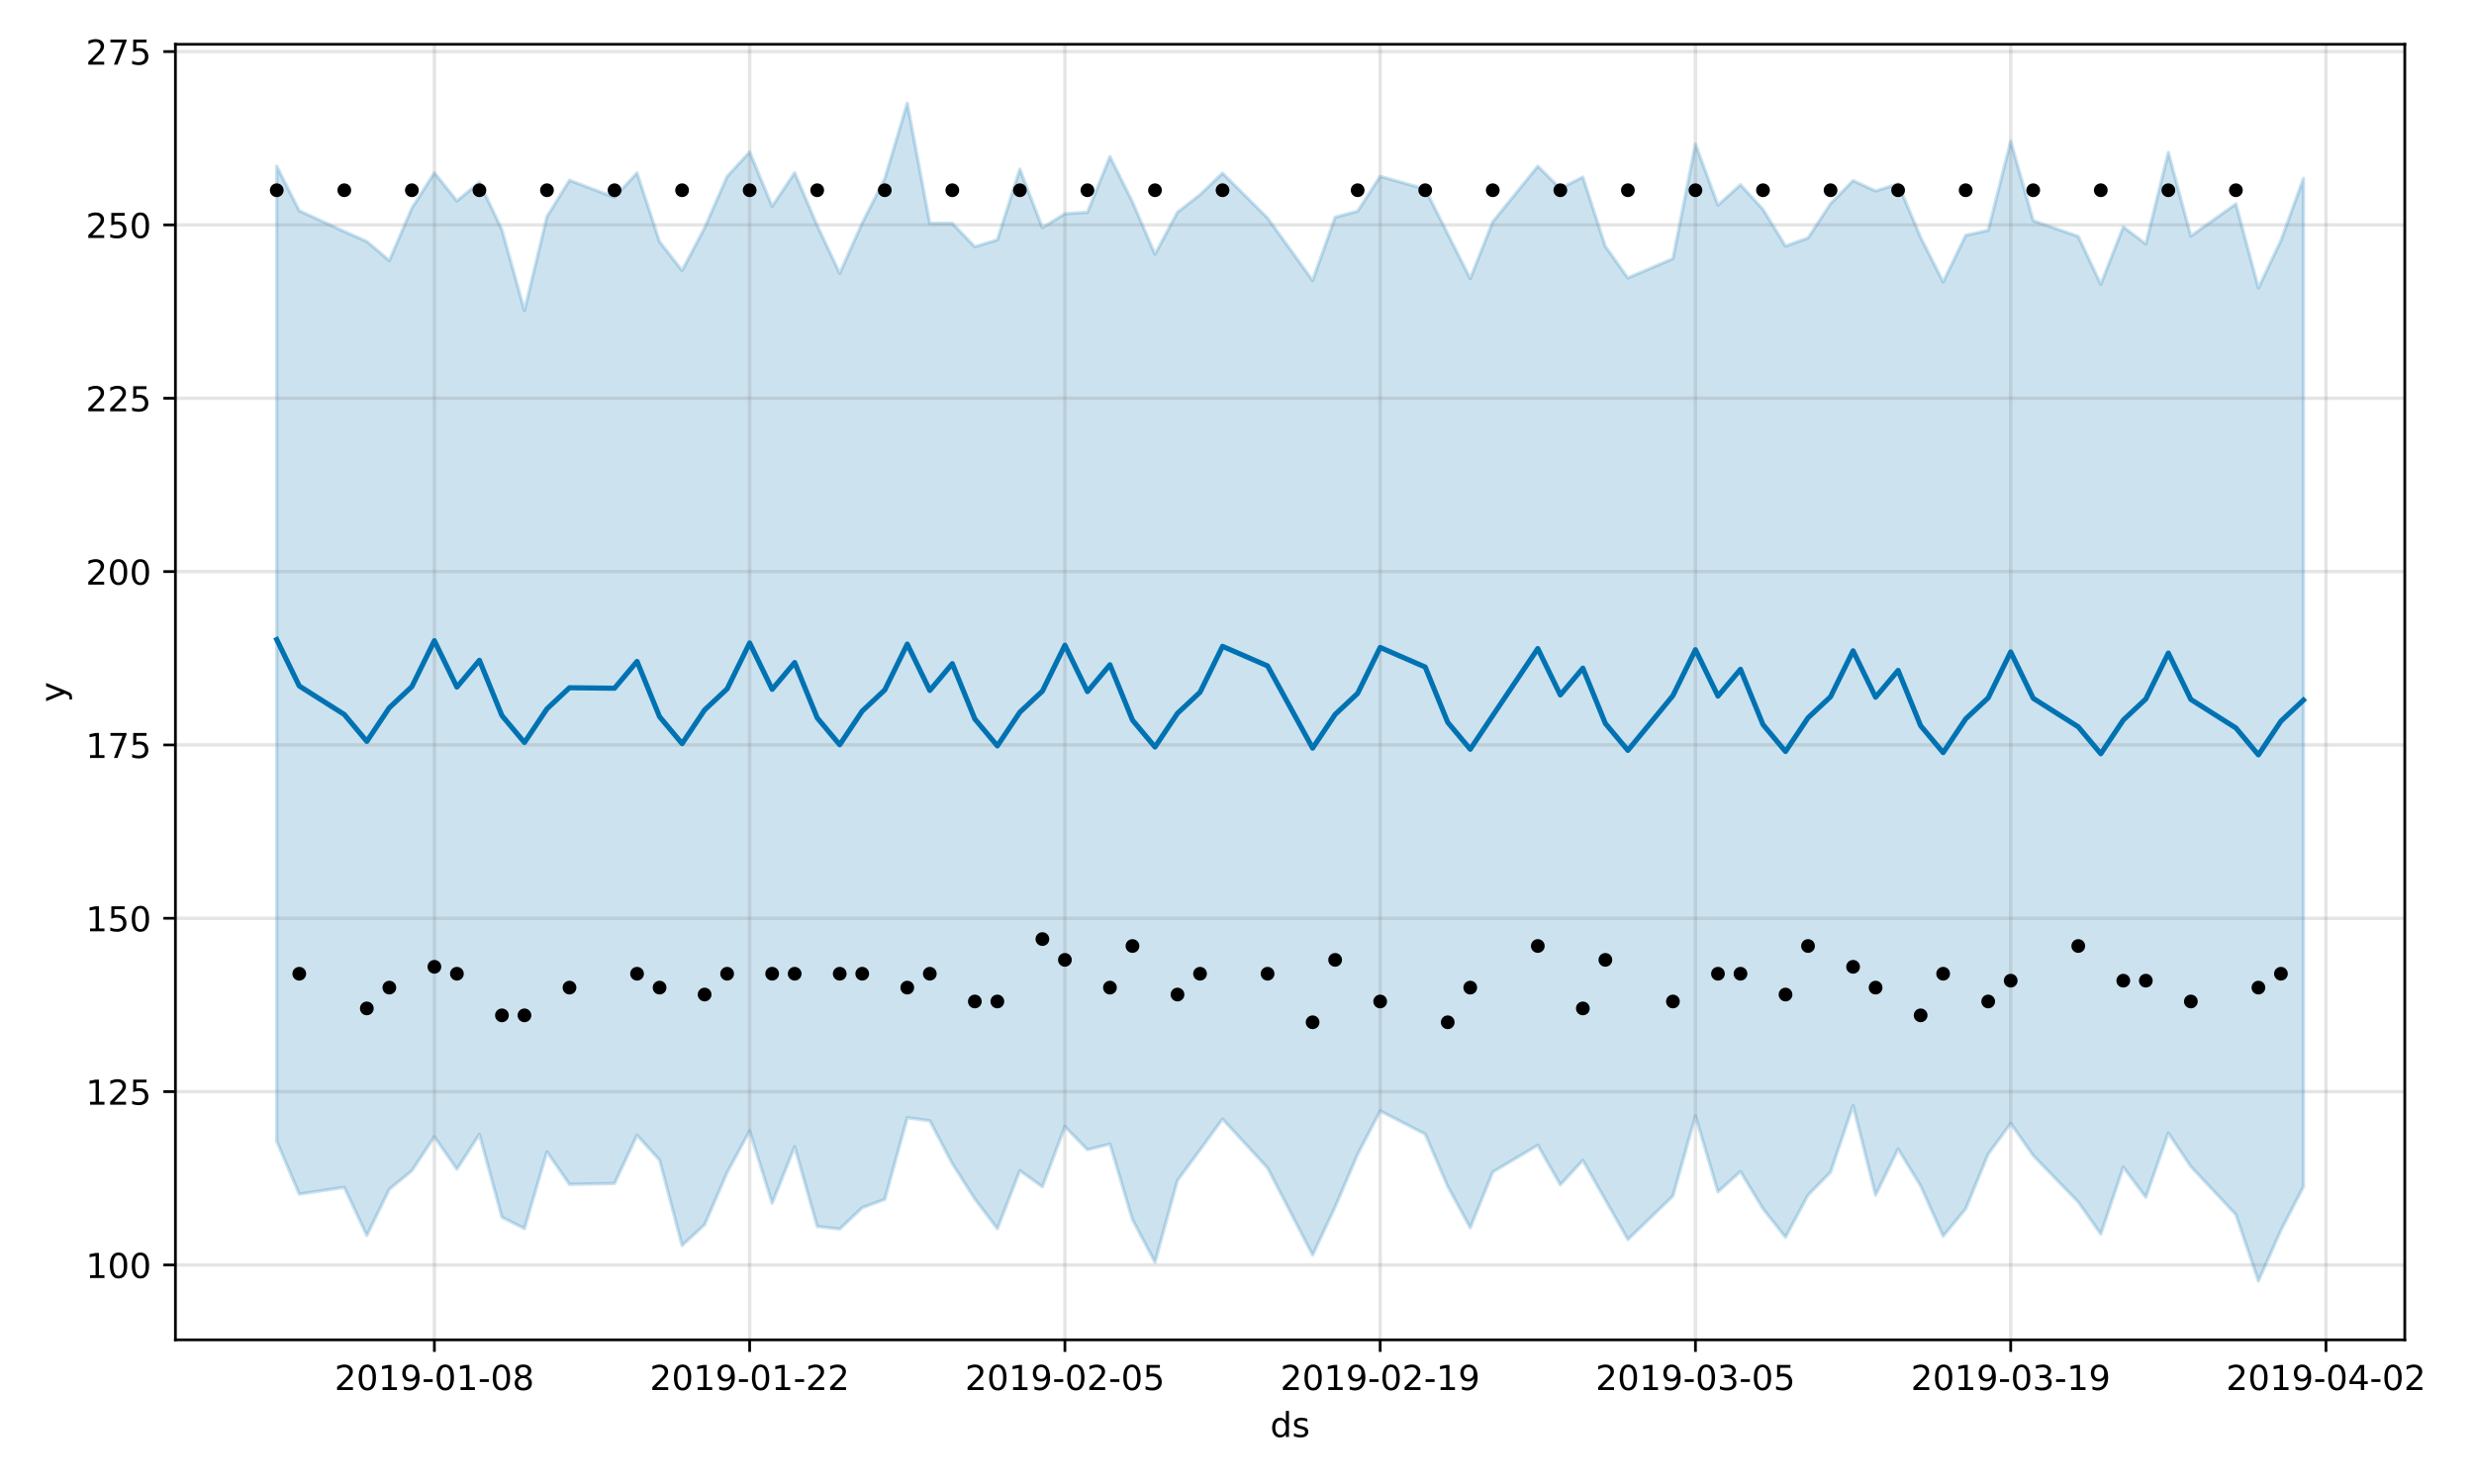<?xml version="1.0" encoding="utf-8" standalone="no"?>
<!DOCTYPE svg PUBLIC "-//W3C//DTD SVG 1.1//EN"
  "http://www.w3.org/Graphics/SVG/1.1/DTD/svg11.dtd">
<!-- Created with matplotlib (https://matplotlib.org/) -->
<svg height="432pt" version="1.1" viewBox="0 0 720 432" width="720pt" xmlns="http://www.w3.org/2000/svg" xmlns:xlink="http://www.w3.org/1999/xlink">
 <defs>
  <style type="text/css">
*{stroke-linecap:butt;stroke-linejoin:round;}
  </style>
 </defs>
 <g id="figure_1">
  <g id="patch_1">
   <path d="M 0 432 
L 720 432 
L 720 0 
L 0 0 
z
" style="fill:#ffffff;"/>
  </g>
  <g id="axes_1">
   <g id="patch_2">
    <path d="M 51.05 390.04 
L 699.857 390.04 
L 699.857 12.892 
L 51.05 12.892 
z
" style="fill:#ffffff;"/>
   </g>
   <g id="PolyCollection_1">
    <defs>
     <path d="M 80.541 -383.595 
L 80.541 -99.757 
L 87.095 -84.393 
L 100.202 -86.354 
L 106.756 -72.331 
L 113.309 -85.824 
L 119.863 -91.184 
L 126.417 -101.082 
L 132.97 -91.631 
L 139.524 -101.788 
L 146.077 -77.666 
L 152.631 -74.36 
L 159.185 -96.703 
L 165.738 -87.224 
L 178.845 -87.495 
L 185.399 -101.522 
L 191.953 -94.298 
L 198.506 -69.433 
L 205.06 -75.49 
L 211.613 -90.648 
L 218.167 -102.785 
L 224.721 -81.74 
L 231.274 -98.174 
L 237.828 -74.97 
L 244.381 -74.226 
L 250.935 -80.429 
L 257.489 -82.856 
L 264.042 -106.603 
L 270.596 -105.747 
L 277.15 -93.252 
L 283.703 -82.97 
L 290.257 -74.314 
L 296.81 -91.216 
L 303.364 -86.526 
L 309.918 -104.027 
L 316.471 -97.318 
L 323.025 -98.969 
L 329.578 -76.972 
L 336.132 -64.555 
L 342.686 -88.404 
L 349.239 -97.241 
L 355.793 -106.25 
L 368.9 -91.99 
L 382.007 -66.644 
L 388.561 -80.634 
L 395.114 -95.96 
L 401.668 -108.59 
L 414.775 -101.86 
L 421.329 -86.63 
L 427.883 -74.583 
L 434.436 -90.832 
L 447.543 -98.618 
L 454.097 -87.102 
L 460.651 -94.227 
L 467.204 -82.696 
L 473.758 -71.162 
L 486.865 -83.832 
L 493.419 -107.157 
L 499.972 -85.056 
L 506.526 -90.945 
L 513.079 -80.119 
L 519.633 -71.839 
L 526.187 -84.096 
L 532.74 -90.775 
L 539.294 -110.143 
L 545.847 -84.081 
L 552.401 -97.524 
L 558.955 -86.783 
L 565.508 -72.152 
L 572.062 -80.094 
L 578.616 -96.023 
L 585.169 -104.97 
L 591.723 -95.61 
L 604.83 -82.089 
L 611.384 -72.757 
L 617.937 -92.24 
L 624.491 -83.477 
L 631.044 -102.153 
L 637.598 -92.409 
L 650.705 -78.408 
L 657.259 -59.103 
L 663.812 -73.858 
L 670.366 -86.541 
L 670.366 -380.058 
L 670.366 -380.058 
L 663.812 -361.989 
L 657.259 -348.193 
L 650.705 -372.629 
L 637.598 -363.289 
L 631.044 -387.625 
L 624.491 -360.986 
L 617.937 -365.933 
L 611.384 -349.265 
L 604.83 -363.171 
L 591.723 -367.764 
L 585.169 -390.909 
L 578.616 -364.951 
L 572.062 -363.479 
L 565.508 -349.921 
L 558.955 -362.919 
L 552.401 -378.456 
L 545.847 -376.405 
L 539.294 -379.42 
L 532.74 -372.71 
L 526.187 -362.715 
L 519.633 -360.359 
L 513.079 -371.048 
L 506.526 -378.213 
L 499.972 -372.285 
L 493.419 -390.073 
L 486.865 -356.707 
L 473.758 -351.086 
L 467.204 -360.277 
L 460.651 -380.449 
L 454.097 -377.135 
L 447.543 -383.619 
L 434.436 -367.428 
L 427.883 -350.9 
L 421.329 -363.911 
L 414.775 -376.967 
L 401.668 -380.666 
L 395.114 -370.531 
L 388.561 -368.749 
L 382.007 -350.358 
L 368.9 -368.54 
L 355.793 -381.597 
L 349.239 -375.32 
L 342.686 -370.224 
L 336.132 -358 
L 329.578 -373.225 
L 323.025 -386.404 
L 316.471 -370.189 
L 309.918 -369.78 
L 303.364 -365.72 
L 296.81 -382.762 
L 290.257 -362.17 
L 283.703 -360.174 
L 277.15 -366.99 
L 270.596 -366.986 
L 264.042 -401.965 
L 257.489 -379.985 
L 250.935 -367.115 
L 244.381 -352.433 
L 237.828 -366.354 
L 231.274 -381.703 
L 224.721 -371.962 
L 218.167 -387.764 
L 211.613 -380.63 
L 205.06 -365.685 
L 198.506 -353.229 
L 191.953 -361.648 
L 185.399 -381.679 
L 178.845 -374.561 
L 165.738 -379.516 
L 159.185 -368.956 
L 152.631 -341.641 
L 146.077 -365.112 
L 139.524 -378.933 
L 132.97 -373.509 
L 126.417 -381.722 
L 119.863 -371.395 
L 113.309 -356.133 
L 106.756 -361.702 
L 100.202 -364.605 
L 87.095 -370.656 
L 80.541 -383.595 
z
" id="m5603c9b19c" style="stroke:#0072b2;stroke-opacity:0.2;"/>
    </defs>
    <g clip-path="url(#pd96b819857)">
     <use style="fill:#0072b2;fill-opacity:0.2;stroke:#0072b2;stroke-opacity:0.2;" x="0" xlink:href="#m5603c9b19c" y="432"/>
    </g>
   </g>
   <g id="matplotlib.axis_1">
    <g id="xtick_1">
     <g id="line2d_1">
      <path clip-path="url(#pd96b819857)" d="M 126.417 390.04 
L 126.417 12.892 
" style="fill:none;stroke:#808080;stroke-linecap:square;stroke-opacity:0.2;"/>
     </g>
     <g id="line2d_2">
      <defs>
       <path d="M 0 0 
L 0 3.5 
" id="m8477ce71ae" style="stroke:#000000;stroke-width:0.8;"/>
      </defs>
      <g>
       <use style="stroke:#000000;stroke-width:0.8;" x="126.417" xlink:href="#m8477ce71ae" y="390.04"/>
      </g>
     </g>
     <g id="text_1">
      <!-- 2019-01-08 -->
      <defs>
       <path d="M 19.188 8.297 
L 53.609 8.297 
L 53.609 0 
L 7.328 0 
L 7.328 8.297 
Q 12.938 14.109 22.625 23.891 
Q 32.328 33.688 34.812 36.531 
Q 39.547 41.844 41.422 45.531 
Q 43.312 49.219 43.312 52.781 
Q 43.312 58.594 39.234 62.25 
Q 35.156 65.922 28.609 65.922 
Q 23.969 65.922 18.812 64.312 
Q 13.672 62.703 7.812 59.422 
L 7.812 69.391 
Q 13.766 71.781 18.938 73 
Q 24.125 74.219 28.422 74.219 
Q 39.75 74.219 46.484 68.547 
Q 53.219 62.891 53.219 53.422 
Q 53.219 48.922 51.531 44.891 
Q 49.859 40.875 45.406 35.406 
Q 44.188 33.984 37.641 27.219 
Q 31.109 20.453 19.188 8.297 
z
" id="DejaVuSans-50"/>
       <path d="M 31.781 66.406 
Q 24.172 66.406 20.328 58.906 
Q 16.5 51.422 16.5 36.375 
Q 16.5 21.391 20.328 13.891 
Q 24.172 6.391 31.781 6.391 
Q 39.453 6.391 43.281 13.891 
Q 47.125 21.391 47.125 36.375 
Q 47.125 51.422 43.281 58.906 
Q 39.453 66.406 31.781 66.406 
z
M 31.781 74.219 
Q 44.047 74.219 50.516 64.516 
Q 56.984 54.828 56.984 36.375 
Q 56.984 17.969 50.516 8.266 
Q 44.047 -1.422 31.781 -1.422 
Q 19.531 -1.422 13.062 8.266 
Q 6.594 17.969 6.594 36.375 
Q 6.594 54.828 13.062 64.516 
Q 19.531 74.219 31.781 74.219 
z
" id="DejaVuSans-48"/>
       <path d="M 12.406 8.297 
L 28.516 8.297 
L 28.516 63.922 
L 10.984 60.406 
L 10.984 69.391 
L 28.422 72.906 
L 38.281 72.906 
L 38.281 8.297 
L 54.391 8.297 
L 54.391 0 
L 12.406 0 
z
" id="DejaVuSans-49"/>
       <path d="M 10.984 1.516 
L 10.984 10.5 
Q 14.703 8.734 18.5 7.812 
Q 22.312 6.891 25.984 6.891 
Q 35.75 6.891 40.891 13.453 
Q 46.047 20.016 46.781 33.406 
Q 43.953 29.203 39.594 26.953 
Q 35.25 24.703 29.984 24.703 
Q 19.047 24.703 12.672 31.312 
Q 6.297 37.938 6.297 49.422 
Q 6.297 60.641 12.938 67.422 
Q 19.578 74.219 30.609 74.219 
Q 43.266 74.219 49.922 64.516 
Q 56.594 54.828 56.594 36.375 
Q 56.594 19.141 48.406 8.859 
Q 40.234 -1.422 26.422 -1.422 
Q 22.703 -1.422 18.891 -0.688 
Q 15.094 0.047 10.984 1.516 
z
M 30.609 32.422 
Q 37.25 32.422 41.125 36.953 
Q 45.016 41.5 45.016 49.422 
Q 45.016 57.281 41.125 61.844 
Q 37.25 66.406 30.609 66.406 
Q 23.969 66.406 20.094 61.844 
Q 16.219 57.281 16.219 49.422 
Q 16.219 41.5 20.094 36.953 
Q 23.969 32.422 30.609 32.422 
z
" id="DejaVuSans-57"/>
       <path d="M 4.891 31.391 
L 31.203 31.391 
L 31.203 23.391 
L 4.891 23.391 
z
" id="DejaVuSans-45"/>
       <path d="M 31.781 34.625 
Q 24.75 34.625 20.719 30.859 
Q 16.703 27.094 16.703 20.516 
Q 16.703 13.922 20.719 10.156 
Q 24.75 6.391 31.781 6.391 
Q 38.812 6.391 42.859 10.172 
Q 46.922 13.969 46.922 20.516 
Q 46.922 27.094 42.891 30.859 
Q 38.875 34.625 31.781 34.625 
z
M 21.922 38.812 
Q 15.578 40.375 12.031 44.719 
Q 8.5 49.078 8.5 55.328 
Q 8.5 64.062 14.719 69.141 
Q 20.953 74.219 31.781 74.219 
Q 42.672 74.219 48.875 69.141 
Q 55.078 64.062 55.078 55.328 
Q 55.078 49.078 51.531 44.719 
Q 48 40.375 41.703 38.812 
Q 48.828 37.156 52.797 32.312 
Q 56.781 27.484 56.781 20.516 
Q 56.781 9.906 50.312 4.234 
Q 43.844 -1.422 31.781 -1.422 
Q 19.734 -1.422 13.25 4.234 
Q 6.781 9.906 6.781 20.516 
Q 6.781 27.484 10.781 32.312 
Q 14.797 37.156 21.922 38.812 
z
M 18.312 54.391 
Q 18.312 48.734 21.844 45.562 
Q 25.391 42.391 31.781 42.391 
Q 38.141 42.391 41.719 45.562 
Q 45.312 48.734 45.312 54.391 
Q 45.312 60.062 41.719 63.234 
Q 38.141 66.406 31.781 66.406 
Q 25.391 66.406 21.844 63.234 
Q 18.312 60.062 18.312 54.391 
z
" id="DejaVuSans-56"/>
      </defs>
      <g transform="translate(97.359 404.638)scale(0.1 -0.1)">
       <use xlink:href="#DejaVuSans-50"/>
       <use x="63.623" xlink:href="#DejaVuSans-48"/>
       <use x="127.246" xlink:href="#DejaVuSans-49"/>
       <use x="190.869" xlink:href="#DejaVuSans-57"/>
       <use x="254.492" xlink:href="#DejaVuSans-45"/>
       <use x="290.576" xlink:href="#DejaVuSans-48"/>
       <use x="354.199" xlink:href="#DejaVuSans-49"/>
       <use x="417.822" xlink:href="#DejaVuSans-45"/>
       <use x="453.906" xlink:href="#DejaVuSans-48"/>
       <use x="517.529" xlink:href="#DejaVuSans-56"/>
      </g>
     </g>
    </g>
    <g id="xtick_2">
     <g id="line2d_3">
      <path clip-path="url(#pd96b819857)" d="M 218.167 390.04 
L 218.167 12.892 
" style="fill:none;stroke:#808080;stroke-linecap:square;stroke-opacity:0.2;"/>
     </g>
     <g id="line2d_4">
      <g>
       <use style="stroke:#000000;stroke-width:0.8;" x="218.167" xlink:href="#m8477ce71ae" y="390.04"/>
      </g>
     </g>
     <g id="text_2">
      <!-- 2019-01-22 -->
      <g transform="translate(189.109 404.638)scale(0.1 -0.1)">
       <use xlink:href="#DejaVuSans-50"/>
       <use x="63.623" xlink:href="#DejaVuSans-48"/>
       <use x="127.246" xlink:href="#DejaVuSans-49"/>
       <use x="190.869" xlink:href="#DejaVuSans-57"/>
       <use x="254.492" xlink:href="#DejaVuSans-45"/>
       <use x="290.576" xlink:href="#DejaVuSans-48"/>
       <use x="354.199" xlink:href="#DejaVuSans-49"/>
       <use x="417.822" xlink:href="#DejaVuSans-45"/>
       <use x="453.906" xlink:href="#DejaVuSans-50"/>
       <use x="517.529" xlink:href="#DejaVuSans-50"/>
      </g>
     </g>
    </g>
    <g id="xtick_3">
     <g id="line2d_5">
      <path clip-path="url(#pd96b819857)" d="M 309.918 390.04 
L 309.918 12.892 
" style="fill:none;stroke:#808080;stroke-linecap:square;stroke-opacity:0.2;"/>
     </g>
     <g id="line2d_6">
      <g>
       <use style="stroke:#000000;stroke-width:0.8;" x="309.918" xlink:href="#m8477ce71ae" y="390.04"/>
      </g>
     </g>
     <g id="text_3">
      <!-- 2019-02-05 -->
      <defs>
       <path d="M 10.797 72.906 
L 49.516 72.906 
L 49.516 64.594 
L 19.828 64.594 
L 19.828 46.734 
Q 21.969 47.469 24.109 47.828 
Q 26.266 48.188 28.422 48.188 
Q 40.625 48.188 47.75 41.5 
Q 54.891 34.812 54.891 23.391 
Q 54.891 11.625 47.562 5.094 
Q 40.234 -1.422 26.906 -1.422 
Q 22.312 -1.422 17.547 -0.641 
Q 12.797 0.141 7.719 1.703 
L 7.719 11.625 
Q 12.109 9.234 16.797 8.062 
Q 21.484 6.891 26.703 6.891 
Q 35.156 6.891 40.078 11.328 
Q 45.016 15.766 45.016 23.391 
Q 45.016 31 40.078 35.438 
Q 35.156 39.891 26.703 39.891 
Q 22.75 39.891 18.812 39.016 
Q 14.891 38.141 10.797 36.281 
z
" id="DejaVuSans-53"/>
      </defs>
      <g transform="translate(280.86 404.638)scale(0.1 -0.1)">
       <use xlink:href="#DejaVuSans-50"/>
       <use x="63.623" xlink:href="#DejaVuSans-48"/>
       <use x="127.246" xlink:href="#DejaVuSans-49"/>
       <use x="190.869" xlink:href="#DejaVuSans-57"/>
       <use x="254.492" xlink:href="#DejaVuSans-45"/>
       <use x="290.576" xlink:href="#DejaVuSans-48"/>
       <use x="354.199" xlink:href="#DejaVuSans-50"/>
       <use x="417.822" xlink:href="#DejaVuSans-45"/>
       <use x="453.906" xlink:href="#DejaVuSans-48"/>
       <use x="517.529" xlink:href="#DejaVuSans-53"/>
      </g>
     </g>
    </g>
    <g id="xtick_4">
     <g id="line2d_7">
      <path clip-path="url(#pd96b819857)" d="M 401.668 390.04 
L 401.668 12.892 
" style="fill:none;stroke:#808080;stroke-linecap:square;stroke-opacity:0.2;"/>
     </g>
     <g id="line2d_8">
      <g>
       <use style="stroke:#000000;stroke-width:0.8;" x="401.668" xlink:href="#m8477ce71ae" y="390.04"/>
      </g>
     </g>
     <g id="text_4">
      <!-- 2019-02-19 -->
      <g transform="translate(372.61 404.638)scale(0.1 -0.1)">
       <use xlink:href="#DejaVuSans-50"/>
       <use x="63.623" xlink:href="#DejaVuSans-48"/>
       <use x="127.246" xlink:href="#DejaVuSans-49"/>
       <use x="190.869" xlink:href="#DejaVuSans-57"/>
       <use x="254.492" xlink:href="#DejaVuSans-45"/>
       <use x="290.576" xlink:href="#DejaVuSans-48"/>
       <use x="354.199" xlink:href="#DejaVuSans-50"/>
       <use x="417.822" xlink:href="#DejaVuSans-45"/>
       <use x="453.906" xlink:href="#DejaVuSans-49"/>
       <use x="517.529" xlink:href="#DejaVuSans-57"/>
      </g>
     </g>
    </g>
    <g id="xtick_5">
     <g id="line2d_9">
      <path clip-path="url(#pd96b819857)" d="M 493.419 390.04 
L 493.419 12.892 
" style="fill:none;stroke:#808080;stroke-linecap:square;stroke-opacity:0.2;"/>
     </g>
     <g id="line2d_10">
      <g>
       <use style="stroke:#000000;stroke-width:0.8;" x="493.419" xlink:href="#m8477ce71ae" y="390.04"/>
      </g>
     </g>
     <g id="text_5">
      <!-- 2019-03-05 -->
      <defs>
       <path d="M 40.578 39.312 
Q 47.656 37.797 51.625 33 
Q 55.609 28.219 55.609 21.188 
Q 55.609 10.406 48.188 4.484 
Q 40.766 -1.422 27.094 -1.422 
Q 22.516 -1.422 17.656 -0.516 
Q 12.797 0.391 7.625 2.203 
L 7.625 11.719 
Q 11.719 9.328 16.594 8.109 
Q 21.484 6.891 26.812 6.891 
Q 36.078 6.891 40.938 10.547 
Q 45.797 14.203 45.797 21.188 
Q 45.797 27.641 41.281 31.266 
Q 36.766 34.906 28.719 34.906 
L 20.219 34.906 
L 20.219 43.016 
L 29.109 43.016 
Q 36.375 43.016 40.234 45.922 
Q 44.094 48.828 44.094 54.297 
Q 44.094 59.906 40.109 62.906 
Q 36.141 65.922 28.719 65.922 
Q 24.656 65.922 20.016 65.031 
Q 15.375 64.156 9.812 62.312 
L 9.812 71.094 
Q 15.438 72.656 20.344 73.438 
Q 25.25 74.219 29.594 74.219 
Q 40.828 74.219 47.359 69.109 
Q 53.906 64.016 53.906 55.328 
Q 53.906 49.266 50.438 45.094 
Q 46.969 40.922 40.578 39.312 
z
" id="DejaVuSans-51"/>
      </defs>
      <g transform="translate(464.361 404.638)scale(0.1 -0.1)">
       <use xlink:href="#DejaVuSans-50"/>
       <use x="63.623" xlink:href="#DejaVuSans-48"/>
       <use x="127.246" xlink:href="#DejaVuSans-49"/>
       <use x="190.869" xlink:href="#DejaVuSans-57"/>
       <use x="254.492" xlink:href="#DejaVuSans-45"/>
       <use x="290.576" xlink:href="#DejaVuSans-48"/>
       <use x="354.199" xlink:href="#DejaVuSans-51"/>
       <use x="417.822" xlink:href="#DejaVuSans-45"/>
       <use x="453.906" xlink:href="#DejaVuSans-48"/>
       <use x="517.529" xlink:href="#DejaVuSans-53"/>
      </g>
     </g>
    </g>
    <g id="xtick_6">
     <g id="line2d_11">
      <path clip-path="url(#pd96b819857)" d="M 585.169 390.04 
L 585.169 12.892 
" style="fill:none;stroke:#808080;stroke-linecap:square;stroke-opacity:0.2;"/>
     </g>
     <g id="line2d_12">
      <g>
       <use style="stroke:#000000;stroke-width:0.8;" x="585.169" xlink:href="#m8477ce71ae" y="390.04"/>
      </g>
     </g>
     <g id="text_6">
      <!-- 2019-03-19 -->
      <g transform="translate(556.111 404.638)scale(0.1 -0.1)">
       <use xlink:href="#DejaVuSans-50"/>
       <use x="63.623" xlink:href="#DejaVuSans-48"/>
       <use x="127.246" xlink:href="#DejaVuSans-49"/>
       <use x="190.869" xlink:href="#DejaVuSans-57"/>
       <use x="254.492" xlink:href="#DejaVuSans-45"/>
       <use x="290.576" xlink:href="#DejaVuSans-48"/>
       <use x="354.199" xlink:href="#DejaVuSans-51"/>
       <use x="417.822" xlink:href="#DejaVuSans-45"/>
       <use x="453.906" xlink:href="#DejaVuSans-49"/>
       <use x="517.529" xlink:href="#DejaVuSans-57"/>
      </g>
     </g>
    </g>
    <g id="xtick_7">
     <g id="line2d_13">
      <path clip-path="url(#pd96b819857)" d="M 676.92 390.04 
L 676.92 12.892 
" style="fill:none;stroke:#808080;stroke-linecap:square;stroke-opacity:0.2;"/>
     </g>
     <g id="line2d_14">
      <g>
       <use style="stroke:#000000;stroke-width:0.8;" x="676.92" xlink:href="#m8477ce71ae" y="390.04"/>
      </g>
     </g>
     <g id="text_7">
      <!-- 2019-04-02 -->
      <defs>
       <path d="M 37.797 64.312 
L 12.891 25.391 
L 37.797 25.391 
z
M 35.203 72.906 
L 47.609 72.906 
L 47.609 25.391 
L 58.016 25.391 
L 58.016 17.188 
L 47.609 17.188 
L 47.609 0 
L 37.797 0 
L 37.797 17.188 
L 4.891 17.188 
L 4.891 26.703 
z
" id="DejaVuSans-52"/>
      </defs>
      <g transform="translate(647.862 404.638)scale(0.1 -0.1)">
       <use xlink:href="#DejaVuSans-50"/>
       <use x="63.623" xlink:href="#DejaVuSans-48"/>
       <use x="127.246" xlink:href="#DejaVuSans-49"/>
       <use x="190.869" xlink:href="#DejaVuSans-57"/>
       <use x="254.492" xlink:href="#DejaVuSans-45"/>
       <use x="290.576" xlink:href="#DejaVuSans-48"/>
       <use x="354.199" xlink:href="#DejaVuSans-52"/>
       <use x="417.822" xlink:href="#DejaVuSans-45"/>
       <use x="453.906" xlink:href="#DejaVuSans-48"/>
       <use x="517.529" xlink:href="#DejaVuSans-50"/>
      </g>
     </g>
    </g>
    <g id="text_8">
     <!-- ds -->
     <defs>
      <path d="M 45.406 46.391 
L 45.406 75.984 
L 54.391 75.984 
L 54.391 0 
L 45.406 0 
L 45.406 8.203 
Q 42.578 3.328 38.25 0.953 
Q 33.938 -1.422 27.875 -1.422 
Q 17.969 -1.422 11.734 6.484 
Q 5.516 14.406 5.516 27.297 
Q 5.516 40.188 11.734 48.094 
Q 17.969 56 27.875 56 
Q 33.938 56 38.25 53.625 
Q 42.578 51.266 45.406 46.391 
z
M 14.797 27.297 
Q 14.797 17.391 18.875 11.75 
Q 22.953 6.109 30.078 6.109 
Q 37.203 6.109 41.297 11.75 
Q 45.406 17.391 45.406 27.297 
Q 45.406 37.203 41.297 42.844 
Q 37.203 48.484 30.078 48.484 
Q 22.953 48.484 18.875 42.844 
Q 14.797 37.203 14.797 27.297 
z
" id="DejaVuSans-100"/>
      <path d="M 44.281 53.078 
L 44.281 44.578 
Q 40.484 46.531 36.375 47.5 
Q 32.281 48.484 27.875 48.484 
Q 21.188 48.484 17.844 46.438 
Q 14.5 44.391 14.5 40.281 
Q 14.5 37.156 16.891 35.375 
Q 19.281 33.594 26.516 31.984 
L 29.594 31.297 
Q 39.156 29.25 43.188 25.516 
Q 47.219 21.781 47.219 15.094 
Q 47.219 7.469 41.188 3.016 
Q 35.156 -1.422 24.609 -1.422 
Q 20.219 -1.422 15.453 -0.562 
Q 10.688 0.297 5.422 2 
L 5.422 11.281 
Q 10.406 8.688 15.234 7.391 
Q 20.062 6.109 24.812 6.109 
Q 31.156 6.109 34.562 8.281 
Q 37.984 10.453 37.984 14.406 
Q 37.984 18.062 35.516 20.016 
Q 33.062 21.969 24.703 23.781 
L 21.578 24.516 
Q 13.234 26.266 9.516 29.906 
Q 5.812 33.547 5.812 39.891 
Q 5.812 47.609 11.281 51.797 
Q 16.75 56 26.812 56 
Q 31.781 56 36.172 55.266 
Q 40.578 54.547 44.281 53.078 
z
" id="DejaVuSans-115"/>
     </defs>
     <g transform="translate(369.675 418.317)scale(0.1 -0.1)">
      <use xlink:href="#DejaVuSans-100"/>
      <use x="63.477" xlink:href="#DejaVuSans-115"/>
     </g>
    </g>
   </g>
   <g id="matplotlib.axis_2">
    <g id="ytick_1">
     <g id="line2d_15">
      <path clip-path="url(#pd96b819857)" d="M 51.05 368.236 
L 699.857 368.236 
" style="fill:none;stroke:#808080;stroke-linecap:square;stroke-opacity:0.2;"/>
     </g>
     <g id="line2d_16">
      <defs>
       <path d="M 0 0 
L -3.5 0 
" id="m0c3c54fc79" style="stroke:#000000;stroke-width:0.8;"/>
      </defs>
      <g>
       <use style="stroke:#000000;stroke-width:0.8;" x="51.05" xlink:href="#m0c3c54fc79" y="368.236"/>
      </g>
     </g>
     <g id="text_9">
      <!-- 100 -->
      <g transform="translate(24.962 372.035)scale(0.1 -0.1)">
       <use xlink:href="#DejaVuSans-49"/>
       <use x="63.623" xlink:href="#DejaVuSans-48"/>
       <use x="127.246" xlink:href="#DejaVuSans-48"/>
      </g>
     </g>
    </g>
    <g id="ytick_2">
     <g id="line2d_17">
      <path clip-path="url(#pd96b819857)" d="M 51.05 317.775 
L 699.857 317.775 
" style="fill:none;stroke:#808080;stroke-linecap:square;stroke-opacity:0.2;"/>
     </g>
     <g id="line2d_18">
      <g>
       <use style="stroke:#000000;stroke-width:0.8;" x="51.05" xlink:href="#m0c3c54fc79" y="317.775"/>
      </g>
     </g>
     <g id="text_10">
      <!-- 125 -->
      <g transform="translate(24.962 321.574)scale(0.1 -0.1)">
       <use xlink:href="#DejaVuSans-49"/>
       <use x="63.623" xlink:href="#DejaVuSans-50"/>
       <use x="127.246" xlink:href="#DejaVuSans-53"/>
      </g>
     </g>
    </g>
    <g id="ytick_3">
     <g id="line2d_19">
      <path clip-path="url(#pd96b819857)" d="M 51.05 267.314 
L 699.857 267.314 
" style="fill:none;stroke:#808080;stroke-linecap:square;stroke-opacity:0.2;"/>
     </g>
     <g id="line2d_20">
      <g>
       <use style="stroke:#000000;stroke-width:0.8;" x="51.05" xlink:href="#m0c3c54fc79" y="267.314"/>
      </g>
     </g>
     <g id="text_11">
      <!-- 150 -->
      <g transform="translate(24.962 271.113)scale(0.1 -0.1)">
       <use xlink:href="#DejaVuSans-49"/>
       <use x="63.623" xlink:href="#DejaVuSans-53"/>
       <use x="127.246" xlink:href="#DejaVuSans-48"/>
      </g>
     </g>
    </g>
    <g id="ytick_4">
     <g id="line2d_21">
      <path clip-path="url(#pd96b819857)" d="M 51.05 216.853 
L 699.857 216.853 
" style="fill:none;stroke:#808080;stroke-linecap:square;stroke-opacity:0.2;"/>
     </g>
     <g id="line2d_22">
      <g>
       <use style="stroke:#000000;stroke-width:0.8;" x="51.05" xlink:href="#m0c3c54fc79" y="216.853"/>
      </g>
     </g>
     <g id="text_12">
      <!-- 175 -->
      <defs>
       <path d="M 8.203 72.906 
L 55.078 72.906 
L 55.078 68.703 
L 28.609 0 
L 18.312 0 
L 43.219 64.594 
L 8.203 64.594 
z
" id="DejaVuSans-55"/>
      </defs>
      <g transform="translate(24.962 220.652)scale(0.1 -0.1)">
       <use xlink:href="#DejaVuSans-49"/>
       <use x="63.623" xlink:href="#DejaVuSans-55"/>
       <use x="127.246" xlink:href="#DejaVuSans-53"/>
      </g>
     </g>
    </g>
    <g id="ytick_5">
     <g id="line2d_23">
      <path clip-path="url(#pd96b819857)" d="M 51.05 166.392 
L 699.857 166.392 
" style="fill:none;stroke:#808080;stroke-linecap:square;stroke-opacity:0.2;"/>
     </g>
     <g id="line2d_24">
      <g>
       <use style="stroke:#000000;stroke-width:0.8;" x="51.05" xlink:href="#m0c3c54fc79" y="166.392"/>
      </g>
     </g>
     <g id="text_13">
      <!-- 200 -->
      <g transform="translate(24.962 170.192)scale(0.1 -0.1)">
       <use xlink:href="#DejaVuSans-50"/>
       <use x="63.623" xlink:href="#DejaVuSans-48"/>
       <use x="127.246" xlink:href="#DejaVuSans-48"/>
      </g>
     </g>
    </g>
    <g id="ytick_6">
     <g id="line2d_25">
      <path clip-path="url(#pd96b819857)" d="M 51.05 115.932 
L 699.857 115.932 
" style="fill:none;stroke:#808080;stroke-linecap:square;stroke-opacity:0.2;"/>
     </g>
     <g id="line2d_26">
      <g>
       <use style="stroke:#000000;stroke-width:0.8;" x="51.05" xlink:href="#m0c3c54fc79" y="115.932"/>
      </g>
     </g>
     <g id="text_14">
      <!-- 225 -->
      <g transform="translate(24.962 119.731)scale(0.1 -0.1)">
       <use xlink:href="#DejaVuSans-50"/>
       <use x="63.623" xlink:href="#DejaVuSans-50"/>
       <use x="127.246" xlink:href="#DejaVuSans-53"/>
      </g>
     </g>
    </g>
    <g id="ytick_7">
     <g id="line2d_27">
      <path clip-path="url(#pd96b819857)" d="M 51.05 65.471 
L 699.857 65.471 
" style="fill:none;stroke:#808080;stroke-linecap:square;stroke-opacity:0.2;"/>
     </g>
     <g id="line2d_28">
      <g>
       <use style="stroke:#000000;stroke-width:0.8;" x="51.05" xlink:href="#m0c3c54fc79" y="65.471"/>
      </g>
     </g>
     <g id="text_15">
      <!-- 250 -->
      <g transform="translate(24.962 69.27)scale(0.1 -0.1)">
       <use xlink:href="#DejaVuSans-50"/>
       <use x="63.623" xlink:href="#DejaVuSans-53"/>
       <use x="127.246" xlink:href="#DejaVuSans-48"/>
      </g>
     </g>
    </g>
    <g id="ytick_8">
     <g id="line2d_29">
      <path clip-path="url(#pd96b819857)" d="M 51.05 15.01 
L 699.857 15.01 
" style="fill:none;stroke:#808080;stroke-linecap:square;stroke-opacity:0.2;"/>
     </g>
     <g id="line2d_30">
      <g>
       <use style="stroke:#000000;stroke-width:0.8;" x="51.05" xlink:href="#m0c3c54fc79" y="15.01"/>
      </g>
     </g>
     <g id="text_16">
      <!-- 275 -->
      <g transform="translate(24.962 18.809)scale(0.1 -0.1)">
       <use xlink:href="#DejaVuSans-50"/>
       <use x="63.623" xlink:href="#DejaVuSans-55"/>
       <use x="127.246" xlink:href="#DejaVuSans-53"/>
      </g>
     </g>
    </g>
    <g id="text_17">
     <!-- y -->
     <defs>
      <path d="M 32.172 -5.078 
Q 28.375 -14.844 24.75 -17.812 
Q 21.141 -20.797 15.094 -20.797 
L 7.906 -20.797 
L 7.906 -13.281 
L 13.188 -13.281 
Q 16.891 -13.281 18.938 -11.516 
Q 21 -9.766 23.484 -3.219 
L 25.094 0.875 
L 2.984 54.688 
L 12.5 54.688 
L 29.594 11.922 
L 46.688 54.688 
L 56.203 54.688 
z
" id="DejaVuSans-121"/>
     </defs>
     <g transform="translate(18.883 204.426)rotate(-90)scale(0.1 -0.1)">
      <use xlink:href="#DejaVuSans-121"/>
     </g>
    </g>
   </g>
   <g id="line2d_31">
    <defs>
     <path d="M 0 1.5 
C 0.398 1.5 0.779 1.342 1.061 1.061 
C 1.342 0.779 1.5 0.398 1.5 0 
C 1.5 -0.398 1.342 -0.779 1.061 -1.061 
C 0.779 -1.342 0.398 -1.5 0 -1.5 
C -0.398 -1.5 -0.779 -1.342 -1.061 -1.061 
C -1.342 -0.779 -1.5 -0.398 -1.5 0 
C -1.5 0.398 -1.342 0.779 -1.061 1.061 
C -0.779 1.342 -0.398 1.5 0 1.5 
z
" id="m650ecaf6d2" style="stroke:#000000;"/>
    </defs>
    <g clip-path="url(#pd96b819857)">
     <use style="stroke:#000000;" x="80.541" xlink:href="#m650ecaf6d2" y="55.379"/>
     <use style="stroke:#000000;" x="87.095" xlink:href="#m650ecaf6d2" y="283.461"/>
     <use style="stroke:#000000;" x="100.202" xlink:href="#m650ecaf6d2" y="55.379"/>
     <use style="stroke:#000000;" x="106.756" xlink:href="#m650ecaf6d2" y="293.554"/>
     <use style="stroke:#000000;" x="113.309" xlink:href="#m650ecaf6d2" y="287.498"/>
     <use style="stroke:#000000;" x="119.863" xlink:href="#m650ecaf6d2" y="55.379"/>
     <use style="stroke:#000000;" x="126.417" xlink:href="#m650ecaf6d2" y="281.443"/>
     <use style="stroke:#000000;" x="132.97" xlink:href="#m650ecaf6d2" y="283.461"/>
     <use style="stroke:#000000;" x="139.524" xlink:href="#m650ecaf6d2" y="55.379"/>
     <use style="stroke:#000000;" x="146.077" xlink:href="#m650ecaf6d2" y="295.572"/>
     <use style="stroke:#000000;" x="152.631" xlink:href="#m650ecaf6d2" y="295.572"/>
     <use style="stroke:#000000;" x="159.185" xlink:href="#m650ecaf6d2" y="55.379"/>
     <use style="stroke:#000000;" x="165.738" xlink:href="#m650ecaf6d2" y="287.498"/>
     <use style="stroke:#000000;" x="178.845" xlink:href="#m650ecaf6d2" y="55.379"/>
     <use style="stroke:#000000;" x="185.399" xlink:href="#m650ecaf6d2" y="283.461"/>
     <use style="stroke:#000000;" x="191.953" xlink:href="#m650ecaf6d2" y="287.498"/>
     <use style="stroke:#000000;" x="198.506" xlink:href="#m650ecaf6d2" y="55.379"/>
     <use style="stroke:#000000;" x="205.06" xlink:href="#m650ecaf6d2" y="289.517"/>
     <use style="stroke:#000000;" x="211.613" xlink:href="#m650ecaf6d2" y="283.461"/>
     <use style="stroke:#000000;" x="218.167" xlink:href="#m650ecaf6d2" y="55.379"/>
     <use style="stroke:#000000;" x="224.721" xlink:href="#m650ecaf6d2" y="283.461"/>
     <use style="stroke:#000000;" x="231.274" xlink:href="#m650ecaf6d2" y="283.461"/>
     <use style="stroke:#000000;" x="237.828" xlink:href="#m650ecaf6d2" y="55.379"/>
     <use style="stroke:#000000;" x="244.381" xlink:href="#m650ecaf6d2" y="283.461"/>
     <use style="stroke:#000000;" x="250.935" xlink:href="#m650ecaf6d2" y="283.461"/>
     <use style="stroke:#000000;" x="257.489" xlink:href="#m650ecaf6d2" y="55.379"/>
     <use style="stroke:#000000;" x="264.042" xlink:href="#m650ecaf6d2" y="287.498"/>
     <use style="stroke:#000000;" x="270.596" xlink:href="#m650ecaf6d2" y="283.461"/>
     <use style="stroke:#000000;" x="277.15" xlink:href="#m650ecaf6d2" y="55.379"/>
     <use style="stroke:#000000;" x="283.703" xlink:href="#m650ecaf6d2" y="291.535"/>
     <use style="stroke:#000000;" x="290.257" xlink:href="#m650ecaf6d2" y="291.535"/>
     <use style="stroke:#000000;" x="296.81" xlink:href="#m650ecaf6d2" y="55.379"/>
     <use style="stroke:#000000;" x="303.364" xlink:href="#m650ecaf6d2" y="273.369"/>
     <use style="stroke:#000000;" x="309.918" xlink:href="#m650ecaf6d2" y="279.425"/>
     <use style="stroke:#000000;" x="316.471" xlink:href="#m650ecaf6d2" y="55.379"/>
     <use style="stroke:#000000;" x="323.025" xlink:href="#m650ecaf6d2" y="287.498"/>
     <use style="stroke:#000000;" x="329.578" xlink:href="#m650ecaf6d2" y="275.388"/>
     <use style="stroke:#000000;" x="336.132" xlink:href="#m650ecaf6d2" y="55.379"/>
     <use style="stroke:#000000;" x="342.686" xlink:href="#m650ecaf6d2" y="289.517"/>
     <use style="stroke:#000000;" x="349.239" xlink:href="#m650ecaf6d2" y="283.461"/>
     <use style="stroke:#000000;" x="355.793" xlink:href="#m650ecaf6d2" y="55.379"/>
     <use style="stroke:#000000;" x="368.9" xlink:href="#m650ecaf6d2" y="283.461"/>
     <use style="stroke:#000000;" x="382.007" xlink:href="#m650ecaf6d2" y="297.59"/>
     <use style="stroke:#000000;" x="388.561" xlink:href="#m650ecaf6d2" y="279.425"/>
     <use style="stroke:#000000;" x="395.114" xlink:href="#m650ecaf6d2" y="55.379"/>
     <use style="stroke:#000000;" x="401.668" xlink:href="#m650ecaf6d2" y="291.535"/>
     <use style="stroke:#000000;" x="414.775" xlink:href="#m650ecaf6d2" y="55.379"/>
     <use style="stroke:#000000;" x="421.329" xlink:href="#m650ecaf6d2" y="297.59"/>
     <use style="stroke:#000000;" x="427.883" xlink:href="#m650ecaf6d2" y="287.498"/>
     <use style="stroke:#000000;" x="434.436" xlink:href="#m650ecaf6d2" y="55.379"/>
     <use style="stroke:#000000;" x="447.543" xlink:href="#m650ecaf6d2" y="275.388"/>
     <use style="stroke:#000000;" x="454.097" xlink:href="#m650ecaf6d2" y="55.379"/>
     <use style="stroke:#000000;" x="460.651" xlink:href="#m650ecaf6d2" y="293.554"/>
     <use style="stroke:#000000;" x="467.204" xlink:href="#m650ecaf6d2" y="279.425"/>
     <use style="stroke:#000000;" x="473.758" xlink:href="#m650ecaf6d2" y="55.379"/>
     <use style="stroke:#000000;" x="486.865" xlink:href="#m650ecaf6d2" y="291.535"/>
     <use style="stroke:#000000;" x="493.419" xlink:href="#m650ecaf6d2" y="55.379"/>
     <use style="stroke:#000000;" x="499.972" xlink:href="#m650ecaf6d2" y="283.461"/>
     <use style="stroke:#000000;" x="506.526" xlink:href="#m650ecaf6d2" y="283.461"/>
     <use style="stroke:#000000;" x="513.079" xlink:href="#m650ecaf6d2" y="55.379"/>
     <use style="stroke:#000000;" x="519.633" xlink:href="#m650ecaf6d2" y="289.517"/>
     <use style="stroke:#000000;" x="526.187" xlink:href="#m650ecaf6d2" y="275.388"/>
     <use style="stroke:#000000;" x="532.74" xlink:href="#m650ecaf6d2" y="55.379"/>
     <use style="stroke:#000000;" x="539.294" xlink:href="#m650ecaf6d2" y="281.443"/>
     <use style="stroke:#000000;" x="545.847" xlink:href="#m650ecaf6d2" y="287.498"/>
     <use style="stroke:#000000;" x="552.401" xlink:href="#m650ecaf6d2" y="55.379"/>
     <use style="stroke:#000000;" x="558.955" xlink:href="#m650ecaf6d2" y="295.572"/>
     <use style="stroke:#000000;" x="565.508" xlink:href="#m650ecaf6d2" y="283.461"/>
     <use style="stroke:#000000;" x="572.062" xlink:href="#m650ecaf6d2" y="55.379"/>
     <use style="stroke:#000000;" x="578.616" xlink:href="#m650ecaf6d2" y="291.535"/>
     <use style="stroke:#000000;" x="585.169" xlink:href="#m650ecaf6d2" y="285.48"/>
     <use style="stroke:#000000;" x="591.723" xlink:href="#m650ecaf6d2" y="55.379"/>
     <use style="stroke:#000000;" x="604.83" xlink:href="#m650ecaf6d2" y="275.388"/>
     <use style="stroke:#000000;" x="611.384" xlink:href="#m650ecaf6d2" y="55.379"/>
     <use style="stroke:#000000;" x="617.937" xlink:href="#m650ecaf6d2" y="285.48"/>
     <use style="stroke:#000000;" x="624.491" xlink:href="#m650ecaf6d2" y="285.48"/>
     <use style="stroke:#000000;" x="631.044" xlink:href="#m650ecaf6d2" y="55.379"/>
     <use style="stroke:#000000;" x="637.598" xlink:href="#m650ecaf6d2" y="291.535"/>
     <use style="stroke:#000000;" x="650.705" xlink:href="#m650ecaf6d2" y="55.379"/>
     <use style="stroke:#000000;" x="657.259" xlink:href="#m650ecaf6d2" y="287.498"/>
     <use style="stroke:#000000;" x="663.812" xlink:href="#m650ecaf6d2" y="283.461"/>
    </g>
   </g>
   <g id="line2d_32">
    <path clip-path="url(#pd96b819857)" d="M 80.541 186.187 
L 87.095 199.691 
L 100.202 207.988 
L 106.756 215.819 
L 113.309 206.01 
L 119.863 199.879 
L 126.417 186.514 
L 132.97 200.018 
L 139.524 192.217 
L 146.077 208.315 
L 152.631 216.146 
L 159.185 206.337 
L 165.738 200.205 
L 178.845 200.344 
L 185.399 192.544 
L 191.953 208.642 
L 198.506 216.473 
L 205.06 206.663 
L 211.613 200.532 
L 218.167 187.167 
L 224.721 200.671 
L 231.274 192.87 
L 237.828 208.969 
L 244.381 216.8 
L 250.935 206.99 
L 257.489 200.859 
L 264.042 187.494 
L 270.596 200.998 
L 277.15 193.197 
L 283.703 209.296 
L 290.257 217.127 
L 296.81 207.317 
L 303.364 201.186 
L 309.918 187.821 
L 316.471 201.325 
L 323.025 193.524 
L 329.578 209.623 
L 336.132 217.453 
L 342.686 207.644 
L 349.239 201.513 
L 355.793 188.148 
L 368.9 193.851 
L 382.007 217.78 
L 388.561 207.971 
L 395.114 201.84 
L 401.668 188.475 
L 414.775 194.178 
L 421.329 210.276 
L 427.883 218.107 
L 434.436 208.298 
L 447.543 188.802 
L 454.097 202.305 
L 460.651 194.505 
L 467.204 210.603 
L 473.758 218.434 
L 486.865 202.493 
L 493.419 189.129 
L 499.972 202.632 
L 506.526 194.831 
L 513.079 210.93 
L 519.633 218.761 
L 526.187 208.951 
L 532.74 202.82 
L 539.294 189.455 
L 545.847 202.959 
L 552.401 195.158 
L 558.955 211.257 
L 565.508 219.088 
L 572.062 209.278 
L 578.616 203.147 
L 585.169 189.782 
L 591.723 203.286 
L 604.83 211.584 
L 611.384 219.414 
L 617.937 209.605 
L 624.491 203.474 
L 631.044 190.109 
L 637.598 203.613 
L 650.705 211.911 
L 657.259 219.741 
L 663.812 209.932 
L 670.366 203.801 
" style="fill:none;stroke:#0072b2;stroke-linecap:square;stroke-width:1.5;"/>
   </g>
   <g id="patch_3">
    <path d="M 51.05 390.04 
L 51.05 12.892 
" style="fill:none;stroke:#000000;stroke-linecap:square;stroke-linejoin:miter;stroke-width:0.8;"/>
   </g>
   <g id="patch_4">
    <path d="M 699.857 390.04 
L 699.857 12.892 
" style="fill:none;stroke:#000000;stroke-linecap:square;stroke-linejoin:miter;stroke-width:0.8;"/>
   </g>
   <g id="patch_5">
    <path d="M 51.05 390.04 
L 699.857 390.04 
" style="fill:none;stroke:#000000;stroke-linecap:square;stroke-linejoin:miter;stroke-width:0.8;"/>
   </g>
   <g id="patch_6">
    <path d="M 51.05 12.892 
L 699.857 12.892 
" style="fill:none;stroke:#000000;stroke-linecap:square;stroke-linejoin:miter;stroke-width:0.8;"/>
   </g>
  </g>
 </g>
 <defs>
  <clipPath id="pd96b819857">
   <rect height="377.148" width="648.807" x="51.05" y="12.892"/>
  </clipPath>
 </defs>
</svg>
